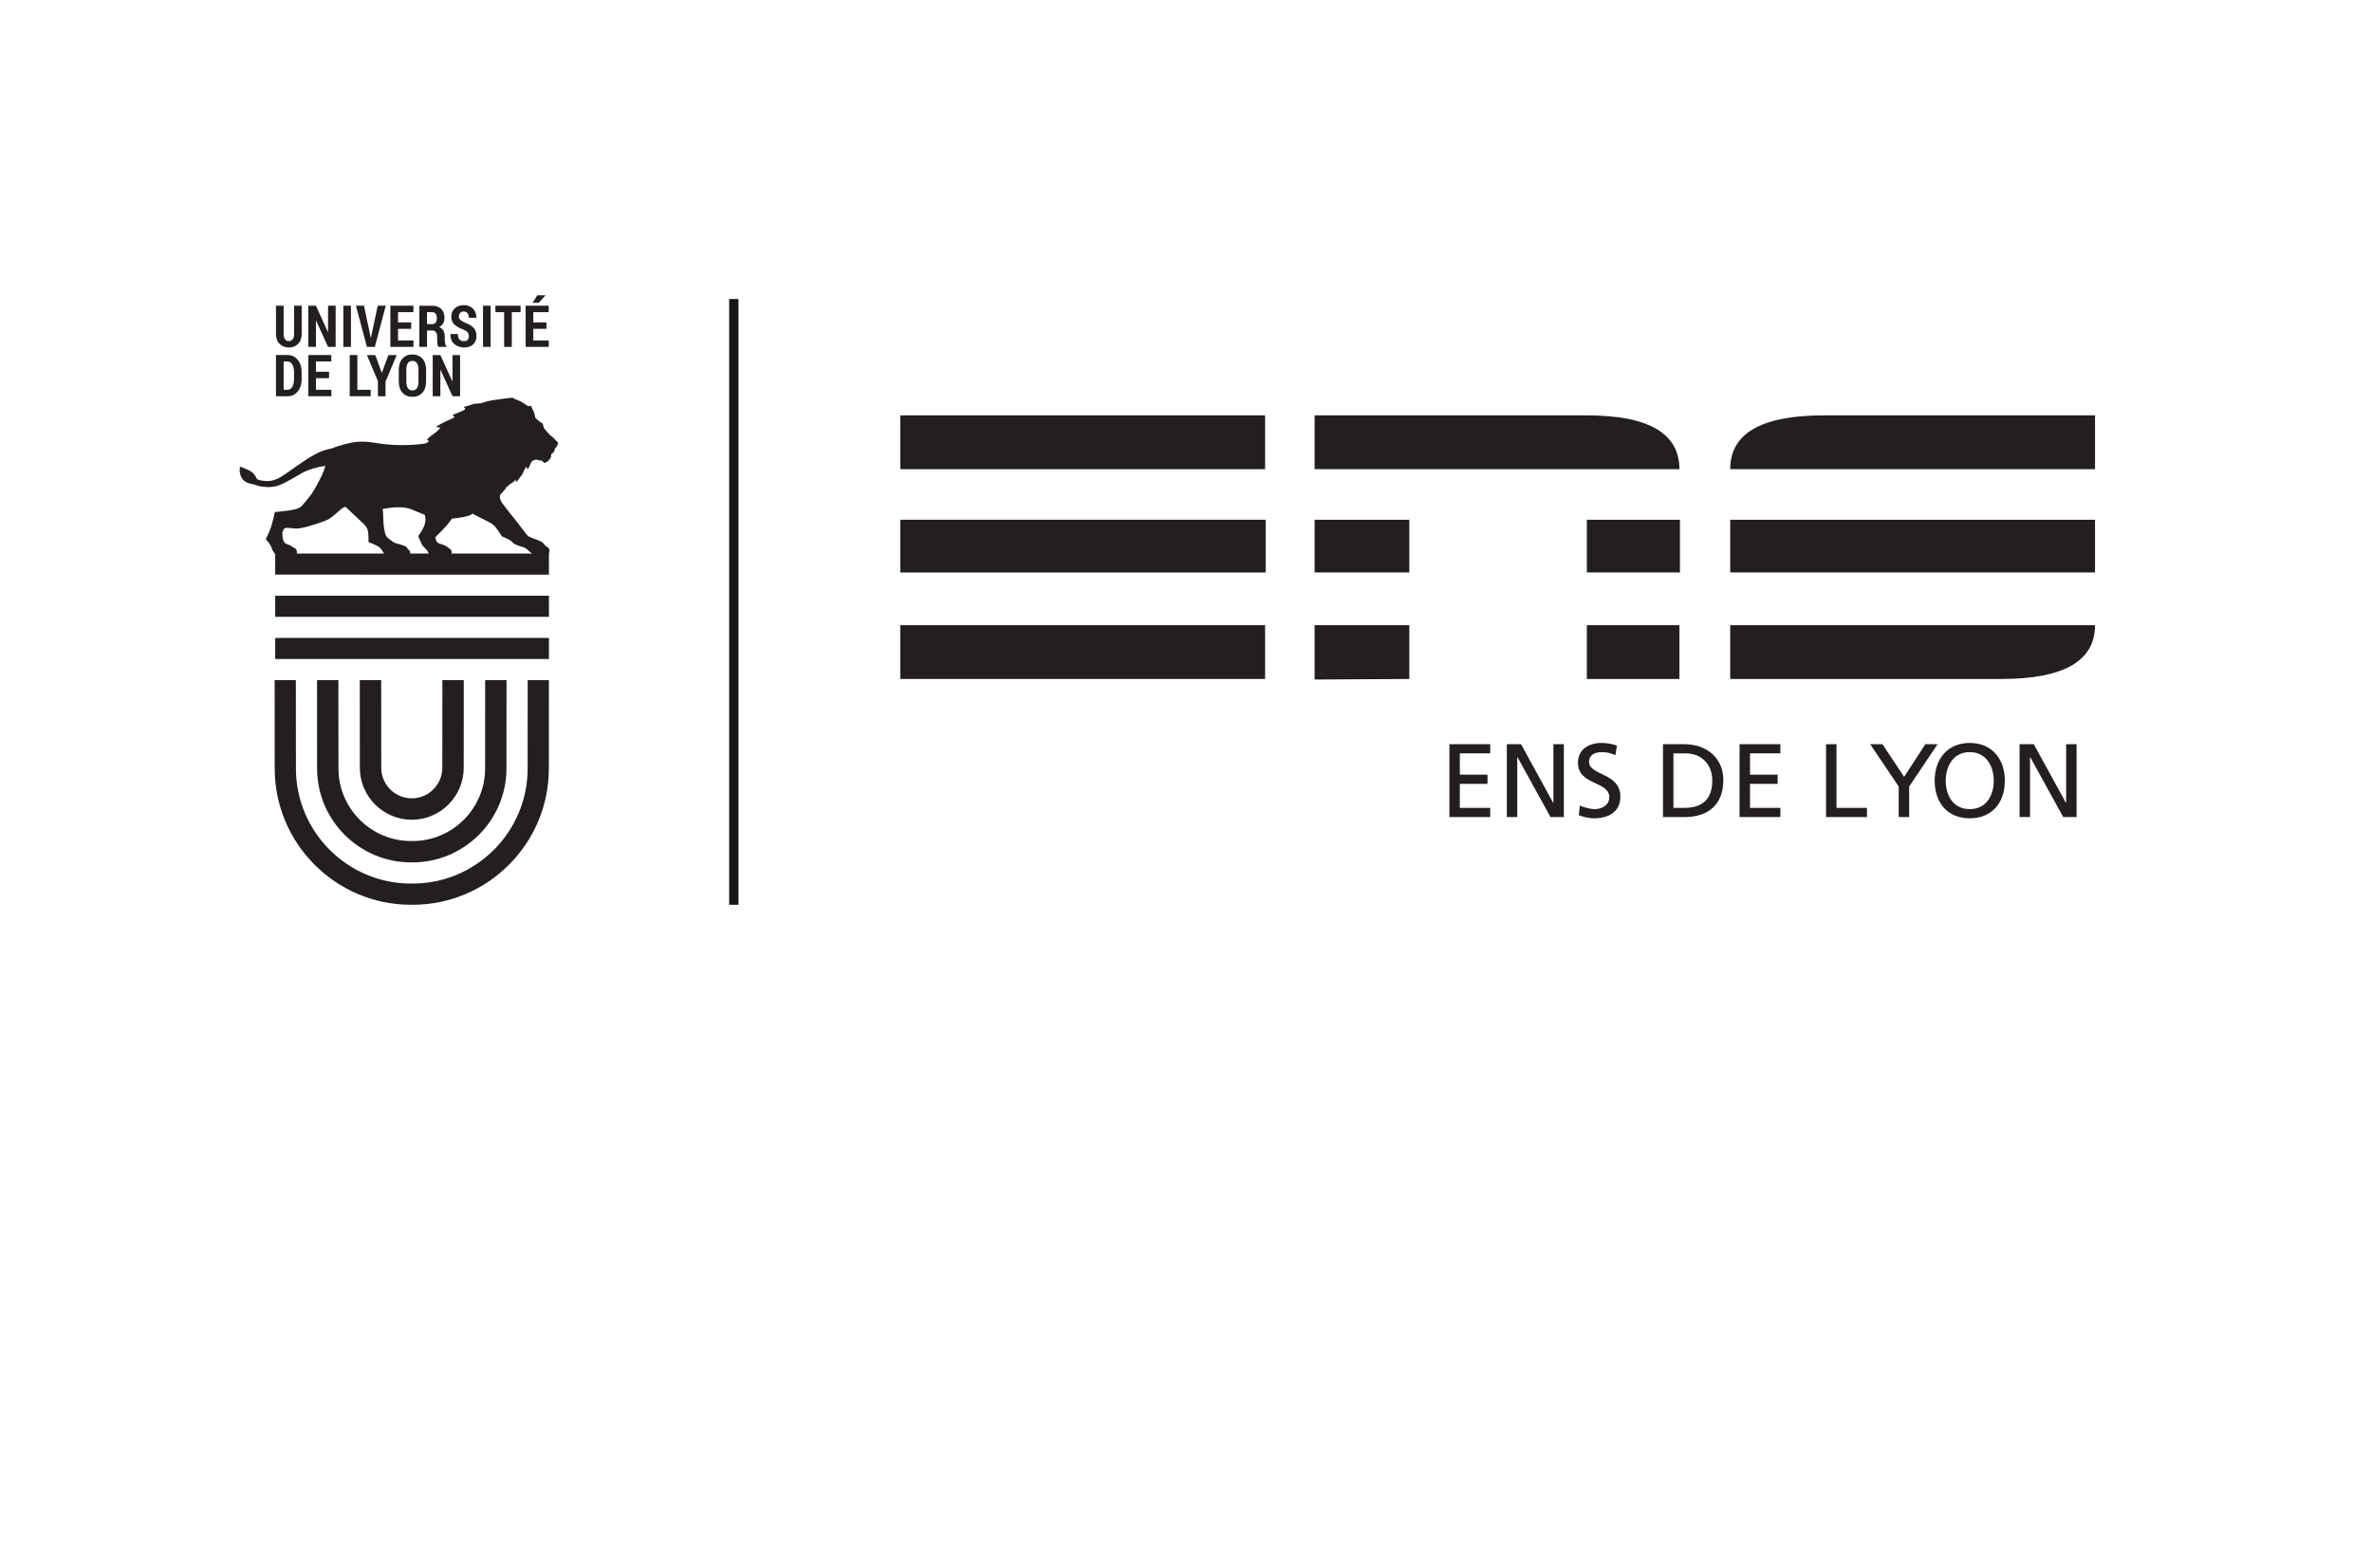<?xml version="1.0" encoding="UTF-8" standalone="no"?>
<svg
   xmlns:dc="http://purl.org/dc/elements/1.1/"
   xmlns:cc="http://creativecommons.org/ns#"
   xmlns:rdf="http://www.w3.org/1999/02/22-rdf-syntax-ns#"
   xmlns:svg="http://www.w3.org/2000/svg"
   xmlns="http://www.w3.org/2000/svg"
   viewBox="0 0 384.472 254.236"
   height="254.236"
   width="384.472"
   xml:space="preserve"
   id="svg2"
   version="1.1"><defs
     id="defs6"><clipPath
       id="clipPath18"
       clipPathUnits="userSpaceOnUse"><path
         id="path16"
         d="M 0,190.677 H 288.354 V 0 H 0 Z" /></clipPath></defs><g
     transform="matrix(1.333,0,0,-1.333,0,254.236)"
     id="g10"><g
       id="g12"><g
         clip-path="url(#clipPath18)"
         id="g14"><g
           transform="translate(35.76,150.134)"
           id="g20"><path
             id="path22"
             style="fill:#231f20;fill-opacity:1;fill-rule:nonzero;stroke:none"
             d="m 0,0 c 0,-0.318 -0.058,-0.548 -0.176,-0.686 -0.118,-0.136 -0.233,-0.206 -0.457,-0.206 -0.218,0 -0.341,0.073 -0.461,0.217 C -1.213,-0.531 -1.273,-0.307 -1.273,0 V 3.408 H -2.201 V 0 c 0,-0.532 0.149,-0.944 0.446,-1.235 0.297,-0.29 0.64,-0.437 1.122,-0.437 0.481,0 0.815,0.145 1.112,0.434 C 0.776,-0.947 0.925,-0.535 0.925,0 V 3.408 L 0,3.408 Z" /></g><g
           transform="translate(39.89,150.351)"
           id="g24"><path
             id="path26"
             style="fill:#231f20;fill-opacity:1;fill-rule:nonzero;stroke:none"
             d="M 0,0 -0.02,-0.008 -1.474,3.19 h -0.931 v -5.006 h 0.931 V 1.379 L -1.454,1.385 0,-1.816 H 0.924 V 3.19 L 0,3.19 Z" /></g><path
           id="path28"
           style="fill:#231f20;fill-opacity:1;fill-rule:nonzero;stroke:none"
           d="m 42.673,153.542 h -0.924 v -5.007 h 0.924 z" /><g
           transform="translate(45.579,148.535)"
           id="g30"><path
             id="path32"
             style="fill:#231f20;fill-opacity:1;fill-rule:nonzero;stroke:none"
             d="M 0,0 1.33,5.007 H 0.353 L -0.441,1.269 -0.477,1.087 h -0.02 L -0.532,1.279 -1.319,5.007 H -2.297 L -0.967,0 Z" /></g><g
           transform="translate(50.277,149.315)"
           id="g34"><path
             id="path36"
             style="fill:#231f20;fill-opacity:1;fill-rule:nonzero;stroke:none"
             d="m 0,0 h -1.878 v 1.417 h 1.598 v 0.781 h -1.598 v 1.247 h 1.872 V 4.228 H -2.809 V -0.78 l 2.809,0 z" /></g><g
           transform="translate(52.542,151.307)"
           id="g38"><path
             id="path40"
             style="fill:#231f20;fill-opacity:1;fill-rule:nonzero;stroke:none"
             d="M 0,0 H -0.621 V 1.45 H 0.002 C 0.19,1.45 0.333,1.384 0.431,1.249 0.529,1.113 0.579,0.931 0.579,0.7 0.579,0.476 0.529,0.304 0.431,0.182 0.333,0.06 0.189,0 0,0 m 0.469,-0.988 c 0.096,-0.137 0.145,-0.331 0.145,-0.58 v -0.341 c 0,-0.172 0.01,-0.341 0.029,-0.507 0.02,-0.164 0.067,-0.282 0.145,-0.356 h 0.96 v 0.071 c -0.077,0.071 -0.13,0.185 -0.161,0.343 -0.03,0.157 -0.045,0.304 -0.045,0.441 v 0.355 c 0,0.303 -0.054,0.556 -0.162,0.757 C 1.272,-0.604 1.096,-0.459 0.853,-0.372 1.066,-0.261 1.228,-0.109 1.34,0.08 1.451,0.27 1.506,0.494 1.506,0.757 1.506,1.22 1.373,1.58 1.105,1.842 0.839,2.103 0.471,2.231 0.002,2.231 h -1.55 v -5.003 h 0.927 v 1.991 h 0.673 c 0.18,0 0.32,-0.069 0.417,-0.207" /></g><g
           transform="translate(56.576,151.458)"
           id="g42"><path
             id="path44"
             style="fill:#231f20;fill-opacity:1;fill-rule:nonzero;stroke:none"
             d="m 0,0 c -0.286,0.131 -0.486,0.248 -0.601,0.355 -0.116,0.107 -0.174,0.243 -0.174,0.408 0,0.178 0.052,0.327 0.155,0.445 0.104,0.118 0.248,0.177 0.434,0.177 0.198,0 0.351,-0.071 0.46,-0.213 C 0.382,1.03 0.437,0.844 0.437,0.615 H 1.339 L 1.346,0.636 C 1.354,1.074 1.217,1.437 0.934,1.724 0.651,2.012 0.284,2.156 -0.17,2.156 -0.617,2.156 -0.984,2.027 -1.271,1.77 -1.559,1.511 -1.702,1.177 -1.702,0.766 c 0,-0.415 0.123,-0.738 0.37,-0.967 0.248,-0.232 0.618,-0.437 1.113,-0.619 0.242,-0.11 0.41,-0.222 0.506,-0.334 0.095,-0.115 0.144,-0.268 0.144,-0.463 0,-0.189 -0.047,-0.337 -0.142,-0.446 -0.095,-0.112 -0.24,-0.166 -0.436,-0.166 -0.251,0 -0.438,0.068 -0.562,0.203 -0.124,0.135 -0.186,0.358 -0.186,0.666 H -1.8 l -0.007,-0.019 c -0.011,-0.521 0.149,-0.921 0.481,-1.199 0.333,-0.279 0.725,-0.418 1.179,-0.418 0.455,0 0.82,0.123 1.094,0.368 0.275,0.245 0.412,0.584 0.412,1.018 0,0.42 -0.114,0.753 -0.341,0.999 C 0.79,-0.364 0.451,-0.161 0,0" /></g><path
           id="path46"
           style="fill:#231f20;fill-opacity:1;fill-rule:nonzero;stroke:none"
           d="m 58.732,148.535 h 0.924 v 5.007 h -0.924 z" /><g
           transform="translate(60.236,152.76)"
           id="g48"><path
             id="path50"
             style="fill:#231f20;fill-opacity:1;fill-rule:nonzero;stroke:none"
             d="M 0,0 H 1.065 V -4.226 H 1.994 V 0 H 3.065 V 0.782 H 0 Z" /></g><g
           transform="translate(66.323,154.793)"
           id="g52"><path
             id="path54"
             style="fill:#231f20;fill-opacity:1;fill-rule:nonzero;stroke:none"
             d="m 0,0 -0.009,0.021 h -0.978 l -0.574,-0.913 0.748,-0.001 z" /></g><g
           transform="translate(64.846,149.315)"
           id="g56"><path
             id="path58"
             style="fill:#231f20;fill-opacity:1;fill-rule:nonzero;stroke:none"
             d="M 0,0 V 1.417 H 1.598 V 2.198 H 0 V 3.445 H 1.873 V 4.228 H -0.93 V -0.78 H 1.879 V 0 Z" /></g><g
           transform="translate(35.752,144.615)"
           id="g60"><path
             id="path62"
             style="fill:#231f20;fill-opacity:1;fill-rule:nonzero;stroke:none"
             d="m 0,0 c 0,-0.393 -0.07,-0.706 -0.211,-0.944 -0.14,-0.239 -0.34,-0.357 -0.6,-0.357 h -0.453 v 3.447 h 0.453 c 0.26,0 0.46,-0.119 0.6,-0.355 C -0.07,1.555 0,1.241 0,0.851 Z m -0.758,2.927 h -1.438 v -5.009 h 1.438 c 0.488,0 0.891,0.194 1.208,0.582 0.319,0.388 0.478,0.888 0.478,1.499 v 0.843 c 0,0.612 -0.159,1.112 -0.478,1.501 -0.317,0.389 -0.72,0.584 -1.208,0.584" /></g><g
           transform="translate(38.415,144.731)"
           id="g64"><path
             id="path66"
             style="fill:#231f20;fill-opacity:1;fill-rule:nonzero;stroke:none"
             d="M 0,0 H 1.598 V 0.78 H 0 v 1.25 h 1.872 v 0.781 h -2.803 v -5.009 h 2.81 v 0.781 l -1.879,0 z" /></g><g
           transform="translate(43.455,147.542)"
           id="g68"><path
             id="path70"
             style="fill:#231f20;fill-opacity:1;fill-rule:nonzero;stroke:none"
             d="m 0,0 h -0.931 v -5.009 h 2.552 v 0.78 H 0 Z" /></g><g
           transform="translate(46.436,145.395)"
           id="g72"><path
             id="path74"
             style="fill:#231f20;fill-opacity:1;fill-rule:nonzero;stroke:none"
             d="M 0,0 H -0.019 L -0.804,2.146 H -1.82 l 1.337,-3.164 v -1.844 h 0.928 v 1.782 l 1.359,3.226 h -1.01 z" /></g><g
           transform="translate(50.886,144.332)"
           id="g76"><path
             id="path78"
             style="fill:#231f20;fill-opacity:1;fill-rule:nonzero;stroke:none"
             d="M 0,0 C 0,-0.363 -0.063,-0.636 -0.19,-0.817 -0.316,-0.998 -0.5,-1.09 -0.739,-1.09 c -0.242,0 -0.425,0.092 -0.549,0.273 -0.124,0.181 -0.187,0.454 -0.187,0.817 v 1.415 c 0,0.36 0.061,0.631 0.183,0.814 0.123,0.18 0.306,0.272 0.55,0.272 0.242,0 0.426,-0.092 0.552,-0.273 C -0.063,2.044 0,1.772 0,1.415 Z M -0.742,3.281 C -1.244,3.281 -1.644,3.115 -1.944,2.78 -2.245,2.447 -2.396,1.988 -2.396,1.403 V 0 c 0,-0.586 0.151,-1.046 0.452,-1.374 0.3,-0.331 0.702,-0.496 1.205,-0.496 0.503,0 0.906,0.165 1.209,0.496 0.303,0.328 0.454,0.788 0.454,1.374 v 1.403 c 0,0.585 -0.152,1.044 -0.457,1.377 -0.305,0.335 -0.709,0.501 -1.209,0.501" /></g><g
           transform="translate(55.022,144.35)"
           id="g80"><path
             id="path82"
             style="fill:#231f20;fill-opacity:1;fill-rule:nonzero;stroke:none"
             d="m 0,0 -0.02,-0.007 -1.455,3.198 h -0.931 v -5.008 h 0.931 V 1.379 L -1.455,1.385 0,-1.817 H 0.924 V 3.191 H 0 Z" /></g><g
           transform="translate(64.166,108.004)"
           id="g84"><path
             id="path86"
             style="fill:#231f20;fill-opacity:1;fill-rule:nonzero;stroke:none"
             d="m 0,0 c -0.004,-4.658 -0.007,-10.694 -0.007,-10.748 0,-7.717 -6.279,-13.996 -14.006,-13.998 -0.026,0 -0.053,0.002 -0.079,0.002 h -0.003 -0.002 c -0.027,0 -0.053,-0.002 -0.08,-0.002 -7.726,0.002 -14.006,6.281 -14.006,13.998 0,0.055 -0.004,6.094 -0.007,10.748 h -2.58 c 0.005,-4.65 0.008,-10.685 0.008,-10.75 0,-9.139 7.437,-16.574 16.579,-16.574 0.03,0 0.059,0.002 0.088,0.002 0.03,0 0.058,-0.002 0.089,-0.002 9.141,0 16.578,7.435 16.578,16.574 0,0.064 0.003,6.095 0.007,10.75 z" /></g><g
           transform="translate(58.995,108.004)"
           id="g88"><path
             id="path90"
             style="fill:#231f20;fill-opacity:1;fill-rule:nonzero;stroke:none"
             d="m 0,0 c -0.004,-4.683 -0.007,-10.724 -0.007,-10.74 0,-4.87 -3.961,-8.829 -8.829,-8.831 -0.029,0 -0.057,0.003 -0.085,0.003 v 0.002 h -0.003 -0.002 v -0.002 c -0.028,0 -0.056,-0.003 -0.085,-0.003 -4.868,0.002 -8.829,3.961 -8.829,8.831 0,0.017 -0.003,6.059 -0.007,10.74 h -2.597 l 0.006,-8.023 c 10e-4,-1.611 0.002,-2.699 0.002,-2.717 0,-6.301 5.128,-11.428 11.431,-11.428 0.027,0 0.054,0.002 0.081,0.002 0.028,0 0.054,-0.002 0.083,-0.002 6.302,0 11.43,5.127 11.43,11.428 0,0.018 10e-4,1.106 0.002,2.717 L 2.596,0 Z" /></g><g
           transform="translate(53.791,108.004)"
           id="g92"><path
             id="path94"
             style="fill:#231f20;fill-opacity:1;fill-rule:nonzero;stroke:none"
             d="m 0,0 c -0.004,-4.762 -0.007,-10.64 -0.007,-10.657 0,-2.042 -1.654,-3.706 -3.694,-3.721 H -3.72 -3.739 c -2.039,0.015 -3.694,1.679 -3.694,3.721 0,0.017 -0.004,5.892 -0.006,10.657 h -2.603 c 0.003,-4.765 0.007,-10.64 0.007,-10.657 0,-3.483 2.831,-6.318 6.312,-6.324 h 0.003 0.003 c 3.481,0.006 6.312,2.841 6.312,6.324 0,0.017 0.004,5.895 0.008,10.657 z" /></g><path
           id="path96"
           style="fill:#231f20;fill-opacity:1;fill-rule:nonzero;stroke:none"
           d="m 33.463,113.137 h 33.286 v -2.566 H 33.463 Z" /><path
           id="path98"
           style="fill:#231f20;fill-opacity:1;fill-rule:nonzero;stroke:none"
           d="m 33.463,118.268 h 33.286 v -2.565 H 33.463 Z" /><g
           transform="translate(61.024,125.491)"
           id="g100"><path
             id="path102"
             style="fill:#231f20;fill-opacity:1;fill-rule:nonzero;stroke:none"
             d="m 0,0 c 0,0 1.072,-0.407 1.329,-0.769 0.167,-0.234 1.139,-0.51 1.139,-0.51 0,0 0.296,-0.021 0.683,-0.375 0.295,-0.271 0.389,-0.382 0.575,-0.434 h -9.848 c 0.03,0.16 0.039,0.427 -0.2,0.563 -0.156,0.088 -0.292,0.26 -0.469,0.344 -0.679,0.325 -0.753,0.205 -1.036,0.434 -0.161,0.118 -0.267,0.639 -0.267,0.639 0,0 1.242,1.225 1.48,1.535 0.299,0.385 0.416,0.541 0.551,0.73 0.934,0.088 1.914,0.256 2.251,0.448 0.096,0.058 0.183,0.11 0.265,0.158 C -3.44,2.703 -3.346,2.647 -3.265,2.598 -2.766,2.303 -1.511,1.773 -1.068,1.422 -0.624,1.064 0,0 0,0 m -26.355,0.998 c 0.338,0.14 1.084,-0.146 1.828,-0.01 1.137,0.206 2.761,0.775 3.308,1.02 0.497,0.217 1.384,1.069 1.659,1.296 0.27,0.228 0.555,0.294 0.555,0.294 0,0 0.329,-0.354 0.992,-0.942 0.664,-0.589 0.889,-0.861 1.121,-1.052 0.226,-0.193 0.504,-0.582 0.55,-0.737 0.183,-0.588 0.118,-1.561 0.118,-1.561 0,0 1.036,-0.368 1.368,-0.663 0.234,-0.209 0.43,-0.548 0.526,-0.731 h -10.603 c 0.027,0.176 0.039,0.567 -0.343,0.702 -0.279,0.116 -0.223,0.22 -0.811,0.422 -0.237,0.085 -0.37,0.184 -0.492,0.492 -0.117,0.31 -0.119,0.824 -0.119,0.824 0,0 0.053,0.528 0.343,0.646 m 15.527,2.222 c 0.233,-0.108 0.815,-0.359 1.446,-0.599 0.062,-0.162 0.108,-0.4 0.088,-0.732 -0.057,-0.826 -0.876,-1.854 -0.876,-1.854 0,0 0.414,-1.024 0.533,-1.173 0.116,-0.146 0.495,-0.453 0.624,-0.699 0.036,-0.073 0.082,-0.173 0.118,-0.251 h -2.252 c 0.037,0.308 -0.165,0.436 -0.219,0.489 -0.123,0.121 -0.23,0.362 -0.531,0.467 -1.052,0.375 -1.035,0.224 -1.338,0.466 -0.208,0.166 -0.73,0.512 -0.848,0.725 -0.118,0.212 -0.331,1.18 -0.334,2.006 0.002,0.498 -0.035,0.973 -0.069,1.27 0.969,0.167 2.498,0.407 3.658,-0.115 m 17.337,8.483 c 0,0 -0.053,0.097 -0.161,0.214 C 6.242,12.038 5.973,12.2 5.844,12.326 5.716,12.458 5.562,12.663 5.486,12.716 5.414,12.771 5.26,13.014 5.189,13.07 5.11,13.123 5.024,13.521 5.014,13.564 5.005,13.606 4.974,13.729 4.855,13.791 4.789,13.82 4.604,13.941 4.484,14.037 4.369,14.135 4.07,14.424 4.07,14.424 c 0,0 -0.078,0.484 -0.195,0.741 -0.116,0.26 -0.163,0.356 -0.218,0.453 -0.052,0.099 -0.086,0.118 -0.114,0.27 0,0 -0.163,0.011 -0.314,-0.085 0,0 -0.311,0.236 -0.621,0.419 -0.312,0.182 -0.68,0.375 -0.832,0.405 -0.147,0.034 -0.348,0.15 -0.426,0.227 0,0 -0.22,0.009 -0.399,-0.02 -0.129,-0.018 -0.553,-0.062 -0.779,-0.095 -0.225,-0.029 -0.778,-0.123 -0.906,-0.131 -0.267,-0.019 -0.323,-0.04 -0.725,-0.116 0,0 -0.319,-0.055 -0.427,-0.097 -0.11,-0.043 -0.453,-0.176 -0.692,-0.208 -0.261,-0.031 -0.534,-0.033 -0.849,-0.083 -0.141,-0.024 -0.675,-0.238 -0.926,-0.296 -0.113,-0.028 -0.264,-0.046 -0.264,-0.046 0,0 0.05,-0.177 0.189,-0.212 0,0 -0.074,-0.157 -0.246,-0.241 -0.173,-0.091 -0.353,-0.164 -0.589,-0.251 -0.239,-0.082 -0.614,-0.233 -0.711,-0.31 0,0 0.075,-0.148 0.222,-0.229 0,0 0.036,-0.022 -0.167,-0.123 -0.206,-0.111 -0.671,-0.303 -0.883,-0.401 -0.219,-0.099 -0.512,-0.271 -0.657,-0.344 -0.205,-0.105 -0.226,-0.112 -0.422,-0.233 -0.192,-0.117 -0.093,-0.11 -0.093,-0.11 0,0 0.096,-0.022 0.232,-0.034 0.14,-0.009 0.216,-0.064 0.216,-0.064 0,0 0.015,-0.073 -0.084,-0.162 -0.096,-0.084 -0.237,-0.277 -0.569,-0.504 -0.165,-0.113 -0.308,-0.241 -0.489,-0.367 -0.183,-0.128 -0.367,-0.344 -0.433,-0.389 l 0.196,-0.171 -0.03,-0.135 c -0.085,-0.051 -0.19,-0.11 -0.323,-0.163 -0.152,-0.066 -1.443,-0.24 -2.937,-0.223 -2.494,0.035 -3.181,0.356 -4.451,0.414 -1.273,0.06 -2.217,-0.223 -3.379,-0.576 -0.227,-0.07 -0.407,-0.139 -0.543,-0.207 -0.488,-0.103 -0.981,-0.238 -1.432,-0.413 -1.616,-0.62 -4.437,-2.955 -5.226,-3.286 -0.779,-0.33 -1.217,-0.345 -1.771,-0.276 -0.552,0.068 -0.769,0.209 -0.769,0.209 0,0 -0.283,0.598 -0.607,0.842 -0.423,0.311 -1.463,0.679 -1.463,0.679 0,0 -0.182,-0.682 0.188,-1.341 0.443,-0.787 1.311,-0.738 1.624,-0.867 0.554,-0.22 1.874,-0.489 2.986,-0.042 0.999,0.401 2.011,1.066 2.733,1.471 0.718,0.402 1.869,0.753 2.84,0.861 -0.046,-0.168 -0.095,-0.334 -0.147,-0.478 -0.271,-0.826 -1.273,-2.577 -1.477,-2.868 -0.237,-0.343 -1.175,-1.478 -1.34,-1.617 -0.162,-0.14 -0.559,-0.297 -1.057,-0.39 -0.548,-0.102 -2.119,-0.259 -2.119,-0.259 0,0 -0.278,-1.406 -0.625,-2.262 -0.143,-0.349 -0.478,-1.043 -0.478,-1.043 0,0 0.589,-0.549 0.776,-1.238 0.093,-0.176 0.247,-0.466 0.369,-0.555 v -2.439 h 0.002 v -0.07 H 5.725 V -2.09 H 5.724 c 0.062,0.194 0.151,0.636 -0.232,0.819 -0.497,0.237 -0.097,0.425 -1.25,0.864 C 3.912,-0.282 3.361,-0.105 3.174,0.049 2.988,0.199 1.991,1.594 1.495,2.182 0.996,2.775 -0.022,4.126 -0.022,4.126 l -0.225,0.533 0.041,0.403 c 0.063,0.066 0.131,0.13 0.19,0.207 0.181,0.193 0.455,0.481 0.533,0.641 0.19,0.383 0.123,0.009 0.24,0.218 0.088,0.158 0.43,0.347 0.572,0.436 0.14,0.086 0.348,0.344 0.348,0.344 0,0 0.006,-0.153 0.064,-0.303 0,0 0.1,0.082 0.258,0.276 0.159,0.194 0.105,0.212 0.299,0.408 0.194,0.192 0.331,0.577 0.455,0.826 0.124,0.245 0.198,0.319 0.231,0.371 0,0 0.082,-0.197 0.136,-0.336 0,0 0.127,0.123 0.18,0.246 C 3.353,8.519 3.389,8.679 3.477,8.817 3.564,8.96 3.632,9.144 3.716,9.179 3.806,9.217 3.974,9.32 4.152,9.328 4.283,9.336 4.463,9.261 4.625,9.227 4.78,9.189 4.853,9.261 4.959,9.121 5.064,8.98 5.207,8.907 5.207,8.907 c 0,0 0.002,0.022 0.131,0.087 0.13,0.065 0.139,0.063 0.259,0.15 0.119,0.086 0.1,0.129 0.19,0.216 0.1,0.084 0.154,0.182 0.194,0.345 0.045,0.158 -0.028,0.254 0.05,0.329 0.076,0.073 0.231,0.077 0.309,0.264 0.074,0.181 0.052,0.214 0.085,0.245 0.031,0.032 0.051,0.161 0.051,0.161 0,0 0.218,0.183 0.25,0.332 0.029,0.151 0.062,0.205 0.129,0.271 0,0 -0.056,0.217 -0.346,0.396" /></g><path
           id="path104"
           style="fill:#171716;fill-opacity:1;fill-rule:nonzero;stroke:none"
           d="m 89.799,80.68 h -1.134 v 73.678 h 1.134 z" /><g
           transform="translate(109.472,140.205)"
           id="g106"><path
             id="path108"
             style="fill:#231f20;fill-opacity:1;fill-rule:nonzero;stroke:none"
             d="M 0,0 V -6.546 H 16.619 33.107 44.359 V 0 Z M 33.107,-12.692 H 28.003 16.619 11.517 0 v -6.413 h 16.619 16.488 11.319 v 6.413 z m 0,-12.824 H 28.003 16.619 11.517 0 v -6.545 h 16.619 16.488 11.252 v 6.545 z" /></g><g
           transform="translate(159.851,140.205)"
           id="g110"><path
             id="path112"
             style="fill:#231f20;fill-opacity:1;fill-rule:nonzero;stroke:none"
             d="m 0,0 h 10.729 5.891 11.384 5.102 C 40.608,0 44.36,-2.183 44.36,-6.545 H 33.106 16.62 0 Z m 0,-12.692 h 11.515 v -6.412 H 0 Z m 11.515,-12.824 v -6.545 L 0,-32.127 v 6.611 z m 21.591,12.824 h 11.319 v -6.412 H 33.106 Z m 0,-12.824 h 11.253 v -6.545 H 33.106 Z" /></g><g
           transform="translate(237.474,114.689)"
           id="g114"><path
             id="path116"
             style="fill:#231f20;fill-opacity:1;fill-rule:nonzero;stroke:none"
             d="m 0,0 h 5.888 11.385 c 0,-4.364 -3.796,-6.544 -11.385,-6.544 H -27.087 V 0 Z m -15.703,25.516 h 5.105 27.871 V 18.97 h -27.871 -16.489 c 0,4.363 3.796,6.546 11.384,6.546 M 17.273,6.41 h -44.36 v 6.412 h 44.36 z" /></g><g
           transform="translate(176.241,100.212)"
           id="g118"><path
             id="path120"
             style="fill:#231f20;fill-opacity:1;fill-rule:nonzero;stroke:none"
             d="M 0,0 H 4.964 V -1.117 H 1.27 v -2.59 H 4.634 V -4.824 H 1.27 v -2.92 H 4.964 V -8.861 H 0 Z" /></g><g
           transform="translate(183.226,100.212)"
           id="g122"><path
             id="path124"
             style="fill:#231f20;fill-opacity:1;fill-rule:nonzero;stroke:none"
             d="m 0,0 h 1.727 l 3.91,-7.135 H 5.662 V 0 h 1.27 V -8.861 H 5.307 L 1.295,-1.574 H 1.27 V -8.861 H 0 Z" /></g><g
           transform="translate(196.433,98.879)"
           id="g126"><path
             id="path128"
             style="fill:#231f20;fill-opacity:1;fill-rule:nonzero;stroke:none"
             d="m 0,0 c -0.647,0.254 -1.003,0.368 -1.663,0.368 -0.711,0 -1.549,-0.254 -1.549,-1.18 0,-1.702 3.809,-1.308 3.809,-4.228 0,-1.892 -1.46,-2.641 -3.238,-2.641 -0.622,0 -1.231,0.178 -1.815,0.369 l 0.127,1.18 c 0.432,-0.178 1.193,-0.431 1.841,-0.431 0.723,0 1.739,0.406 1.739,1.447 0,1.98 -3.809,1.434 -3.809,4.189 0,1.574 1.245,2.412 2.844,2.412 0.584,0 1.282,-0.101 1.892,-0.317 z" /></g><g
           transform="translate(203.483,92.468)"
           id="g130"><path
             id="path132"
             style="fill:#231f20;fill-opacity:1;fill-rule:nonzero;stroke:none"
             d="m 0,0 h 1.333 c 2.184,0 3.39,1.054 3.39,3.339 0,2.069 -1.41,3.288 -3.238,3.288 H 0 Z m -1.27,7.744 h 2.616 c 2.628,0 4.722,-1.625 4.722,-4.354 0,-2.971 -1.802,-4.507 -4.722,-4.507 H -1.27 Z" /></g><g
           transform="translate(211.523,100.212)"
           id="g134"><path
             id="path136"
             style="fill:#231f20;fill-opacity:1;fill-rule:nonzero;stroke:none"
             d="M 0,0 H 4.964 V -1.117 H 1.27 v -2.59 H 4.634 V -4.824 H 1.27 v -2.92 H 4.964 V -8.861 H 0 Z" /></g><g
           transform="translate(222.039,100.212)"
           id="g138"><path
             id="path140"
             style="fill:#231f20;fill-opacity:1;fill-rule:nonzero;stroke:none"
             d="M 0,0 H 1.27 V -7.744 H 4.977 V -8.861 H 0 Z" /></g><g
           transform="translate(230.877,95.058)"
           id="g142"><path
             id="path144"
             style="fill:#231f20;fill-opacity:1;fill-rule:nonzero;stroke:none"
             d="M 0,0 -3.466,5.154 H -1.98 L 0.66,1.181 3.237,5.154 H 4.723 L 1.27,0 V -3.707 H 0 Z" /></g><g
           transform="translate(239.514,92.316)"
           id="g146"><path
             id="path148"
             style="fill:#231f20;fill-opacity:1;fill-rule:nonzero;stroke:none"
             d="M 0,0 C 2.044,0 2.92,1.701 2.92,3.466 2.92,5.269 1.955,6.944 0,6.932 -1.955,6.944 -2.92,5.269 -2.92,3.466 -2.92,1.701 -2.044,0 0,0 m 0,8.049 c 2.691,0 4.266,-1.955 4.266,-4.583 0,-2.692 -1.562,-4.583 -4.266,-4.583 -2.704,0 -4.266,1.891 -4.266,4.583 0,2.628 1.575,4.583 4.266,4.583" /></g><g
           transform="translate(245.573,100.212)"
           id="g150"><path
             id="path152"
             style="fill:#231f20;fill-opacity:1;fill-rule:nonzero;stroke:none"
             d="m 0,0 h 1.727 l 3.91,-7.135 H 5.662 V 0 h 1.27 V -8.861 H 5.307 L 1.295,-1.574 H 1.27 V -8.861 H 0 Z" /></g></g></g></g></svg>